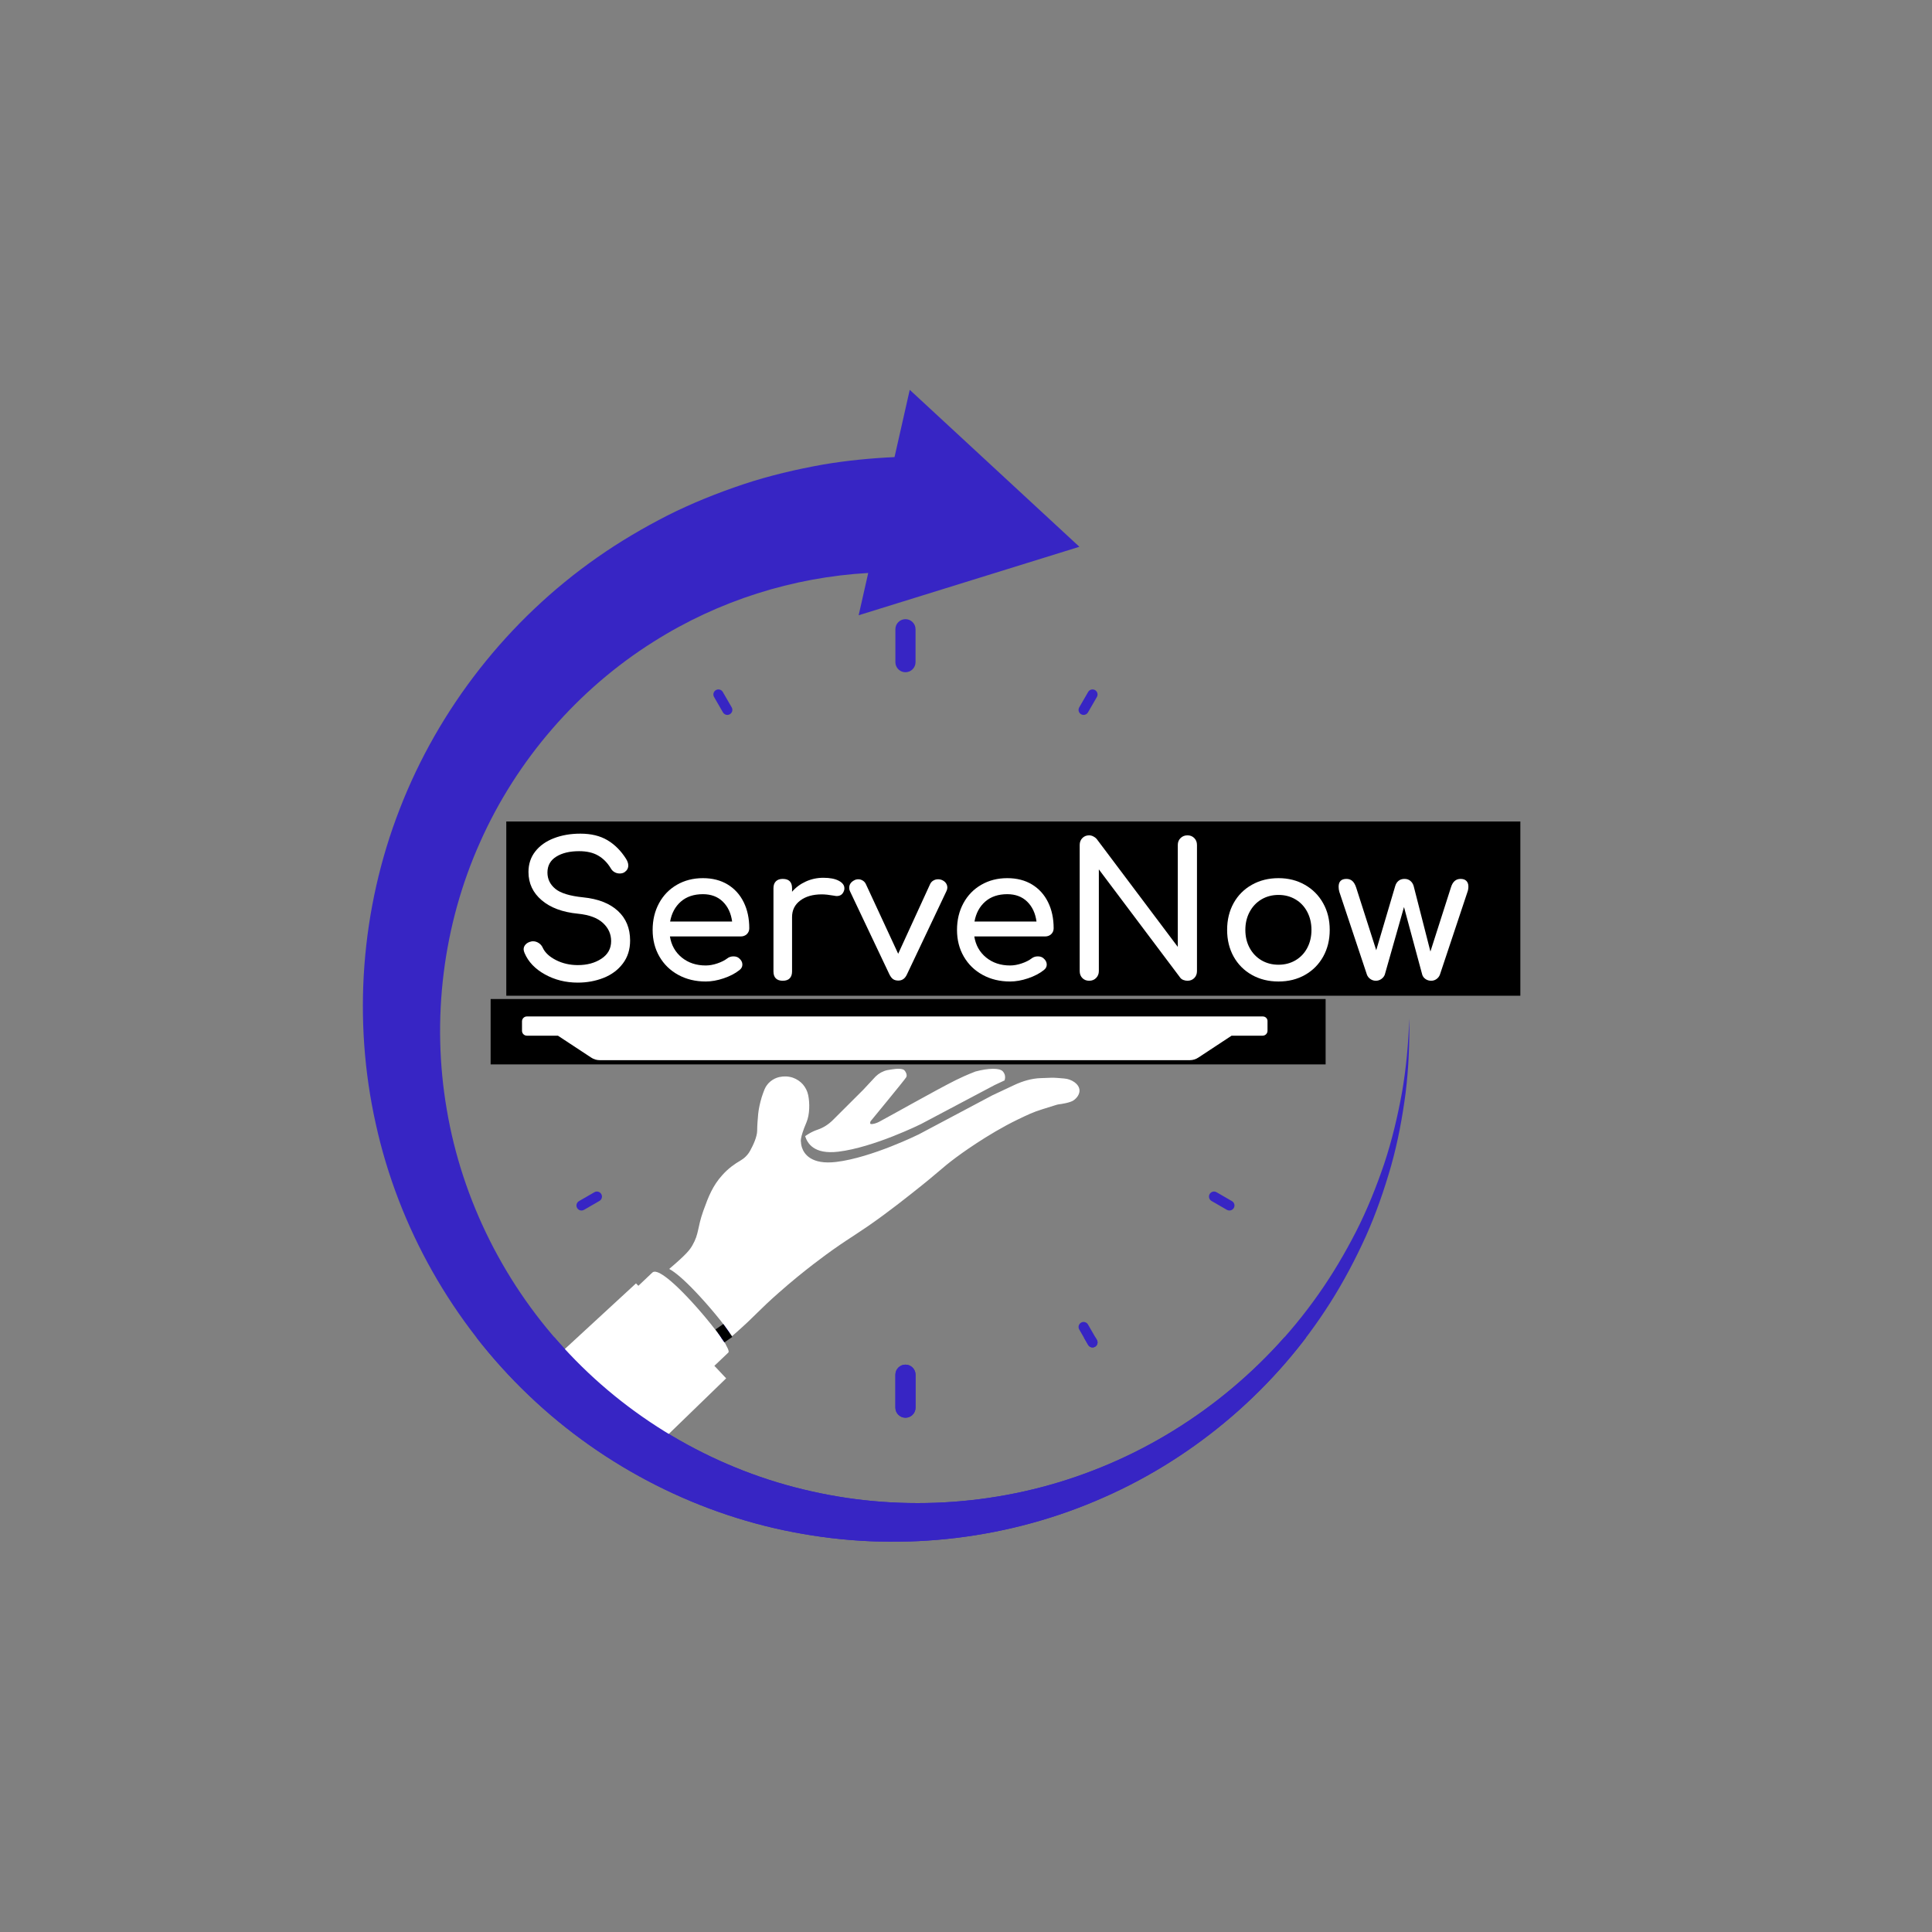 <svg xmlns="http://www.w3.org/2000/svg" xmlns:xlink="http://www.w3.org/1999/xlink" width="1080" zoomAndPan="magnify" viewBox="0 0 810 810" height="1080" preserveAspectRatio="xMidYMid meet" version="1.2"><rect x="0" y="0" width="810" height="810" fill="#808080" stroke="none"/><defs><clipPath id="27dc12a35d"><path d="M 152.137 163.438 L 590.887 163.438 L 590.887 646.379 L 152.137 646.379 Z M 152.137 163.438 "/></clipPath><clipPath id="1e1de85350"><path d="M 205.699 418.844 L 555.824 418.844 L 555.824 446.258 L 205.699 446.258 Z M 205.699 418.844 "/></clipPath><clipPath id="97682cf895"><path d="M 218.852 426.121 L 531.602 426.121 L 531.602 616.621 L 218.852 616.621 Z M 218.852 426.121 "/></clipPath><clipPath id="b378dfe86b"><path d="M 152.137 560.742 L 590.887 560.742 L 590.887 646.242 L 152.137 646.242 Z M 152.137 560.742 "/></clipPath><clipPath id="752907160a"><path d="M 299 560.742 L 308 560.742 L 308 565 L 299 565 Z M 299 560.742 "/></clipPath><clipPath id="ecd601d9f0"><path d="M 452 560.742 L 461 560.742 L 461 565 L 452 565 Z M 452 560.742 "/></clipPath><clipPath id="35bd5f0fac"><path d="M 212.262 344.418 L 637.414 344.418 L 637.414 417.473 L 212.262 417.473 Z M 212.262 344.418 "/></clipPath><clipPath id="88a3f34cb4"><path d="M 296 558 L 305 558 L 305 567 L 296 567 Z M 296 558 "/></clipPath><clipPath id="c94121b459"><path d="M 300.824 558.723 L 304.277 563.672 L 299.777 566.812 L 296.324 561.863 Z M 300.824 558.723 "/></clipPath><clipPath id="1bda477203"><path d="M 299 555 L 308 555 L 308 563 L 299 563 Z M 299 555 "/></clipPath><clipPath id="c2ac998775"><path d="M 303.242 555.105 L 307.012 560.504 L 303.766 562.77 L 299.996 557.371 Z M 303.242 555.105 "/></clipPath></defs><g id="fa24b29115"><g clip-rule="nonzero" clip-path="url(#27dc12a35d)"><path style=" stroke:none;fill-rule:nonzero;fill:#3725c4;fill-opacity:1;" d="M 590.863 426.984 C 590.992 437.359 590.594 447.75 589.324 458.102 C 587.969 468.41 586.07 478.699 583.238 488.754 C 580.363 498.789 576.945 508.715 572.656 518.285 C 568.328 527.832 563.426 537.148 557.785 546.043 C 535.309 581.617 501.867 610.555 462.789 627.773 C 423.75 645.137 379.281 650.59 336.633 643.109 C 293.938 635.781 253.359 615.289 221.652 584.953 C 189.902 554.703 167.086 514.652 157.539 471.156 C 147.844 427.746 151.199 381.23 167.594 339.148 C 183.879 297.09 212.988 259.848 250.445 233.676 C 259.781 227.129 269.668 221.316 279.871 216.102 C 290.094 210.945 300.785 206.68 311.684 203.023 C 322.605 199.391 333.844 196.77 345.188 194.742 C 355.074 193.074 365.047 192.102 375.035 191.637 L 381.414 163.438 L 452.543 229.238 L 359.996 257.949 L 364.008 240.223 C 332.43 242 301.207 251.84 274.082 268.996 C 242.457 288.852 216.645 318.488 201.266 353.113 C 185.762 387.672 180.777 427.281 187.324 465.262 C 193.727 503.223 211.848 539.41 238.848 567.758 C 265.758 596.191 301.395 616.621 340.18 625.238 C 378.902 634.004 420.559 631.109 458.137 616.559 C 495.762 602.129 529.223 576.145 552.734 542.664 C 558.648 534.297 563.848 525.469 568.535 516.34 C 573.207 507.172 577.027 497.625 580.348 487.867 C 583.598 478.105 585.965 468.031 587.82 457.871 C 589.578 447.688 590.484 437.359 590.863 426.984 "/></g><path style=" stroke:none;fill-rule:nonzero;fill:#3725c4;fill-opacity:1;" d="M 379.621 259.59 C 377.285 259.59 375.395 261.48 375.395 263.812 L 375.395 277.613 C 375.395 279.945 377.285 281.836 379.621 281.836 C 381.953 281.836 383.844 279.945 383.844 277.613 L 383.844 263.812 C 383.844 261.48 381.953 259.59 379.621 259.59 "/><path style=" stroke:none;fill-rule:nonzero;fill:#3725c4;fill-opacity:1;" d="M 230.246 422.762 L 216.449 422.762 C 214.113 422.762 212.223 424.652 212.223 426.984 C 212.223 429.32 214.113 431.211 216.449 431.211 L 230.246 431.211 C 232.582 431.211 234.473 429.32 234.473 426.984 C 234.473 424.652 232.582 422.762 230.246 422.762 "/><path style=" stroke:none;fill-rule:nonzero;fill:#3725c4;fill-opacity:1;" d="M 379.621 572.133 C 377.289 572.133 375.395 574.023 375.395 576.359 L 375.395 590.156 C 375.395 592.492 377.289 594.383 379.621 594.383 C 381.953 594.383 383.844 592.492 383.844 590.156 L 383.844 576.359 C 383.844 574.023 381.953 572.133 379.621 572.133 "/><path style=" stroke:none;fill-rule:nonzero;fill:#3725c4;fill-opacity:1;" d="M 542.793 422.762 L 528.992 422.762 C 526.66 422.762 524.77 424.652 524.77 426.984 C 524.77 429.32 526.66 431.211 528.992 431.211 L 542.793 431.211 C 545.125 431.211 547.02 429.32 547.02 426.984 C 547.02 424.652 545.125 422.762 542.793 422.762 "/><path style=" stroke:none;fill-rule:nonzero;fill:#3725c4;fill-opacity:1;" d="M 303.027 290.102 C 302.445 289.09 301.152 288.746 300.145 289.328 C 299.133 289.91 298.785 291.203 299.371 292.215 L 303.105 298.68 C 303.496 299.359 304.207 299.734 304.938 299.734 C 305.293 299.734 305.656 299.648 305.988 299.453 C 307 298.871 307.348 297.578 306.766 296.566 L 303.027 290.102 "/><path style=" stroke:none;fill-rule:nonzero;fill:#3725c4;fill-opacity:1;" d="M 251.316 350.469 L 244.848 346.738 C 243.836 346.152 242.547 346.5 241.961 347.512 C 241.379 348.52 241.727 349.812 242.734 350.395 L 249.203 354.129 C 249.535 354.32 249.898 354.41 250.258 354.41 C 250.988 354.41 251.699 354.031 252.09 353.355 C 252.672 352.344 252.324 351.055 251.316 350.469 "/><path style=" stroke:none;fill-rule:nonzero;fill:#3725c4;fill-opacity:1;" d="M 249.203 499.844 L 242.734 503.578 C 241.727 504.16 241.379 505.453 241.961 506.461 C 242.355 507.141 243.062 507.52 243.793 507.52 C 244.152 507.52 244.516 507.426 244.848 507.234 L 251.316 503.5 C 252.324 502.918 252.672 501.625 252.09 500.617 C 251.504 499.605 250.215 499.258 249.203 499.844 "/><path style=" stroke:none;fill-rule:nonzero;fill:#3725c4;fill-opacity:1;" d="M 305.988 554.516 C 304.98 553.934 303.688 554.277 303.105 555.289 L 299.371 561.758 C 298.785 562.77 299.133 564.059 300.145 564.645 C 300.477 564.836 300.84 564.926 301.199 564.926 C 301.926 564.926 302.637 564.547 303.027 563.871 L 306.762 557.402 C 307.348 556.391 307 555.102 305.988 554.516 "/><path style=" stroke:none;fill-rule:nonzero;fill:#3725c4;fill-opacity:1;" d="M 456.137 555.289 C 455.551 554.281 454.258 553.934 453.25 554.516 C 452.238 555.102 451.895 556.391 452.477 557.402 L 456.211 563.871 C 456.602 564.547 457.312 564.926 458.039 564.926 C 458.398 564.926 458.762 564.836 459.098 564.645 C 460.105 564.059 460.453 562.77 459.871 561.758 L 456.137 555.289 "/><path style=" stroke:none;fill-rule:nonzero;fill:#3725c4;fill-opacity:1;" d="M 516.504 503.578 L 510.039 499.844 C 509.027 499.258 507.734 499.605 507.152 500.617 C 506.57 501.625 506.914 502.918 507.922 503.5 L 514.391 507.238 C 514.723 507.426 515.086 507.52 515.445 507.52 C 516.176 507.52 516.887 507.141 517.277 506.461 C 517.859 505.453 517.516 504.16 516.504 503.578 "/><path style=" stroke:none;fill-rule:nonzero;fill:#3725c4;fill-opacity:1;" d="M 514.391 346.734 L 507.922 350.469 C 506.914 351.055 506.57 352.344 507.152 353.355 C 507.543 354.035 508.25 354.41 508.984 354.41 C 509.34 354.41 509.703 354.32 510.039 354.129 L 516.504 350.395 C 517.516 349.812 517.859 348.52 517.277 347.512 C 516.695 346.5 515.402 346.152 514.391 346.734 "/><path style=" stroke:none;fill-rule:nonzero;fill:#3725c4;fill-opacity:1;" d="M 459.098 289.328 C 458.086 288.746 456.797 289.09 456.211 290.102 L 452.477 296.566 C 451.895 297.578 452.238 298.871 453.25 299.453 C 453.582 299.648 453.945 299.734 454.305 299.734 C 455.035 299.734 455.742 299.359 456.137 298.68 L 459.871 292.215 C 460.453 291.203 460.109 289.91 459.098 289.328 "/><g clip-rule="nonzero" clip-path="url(#1e1de85350)"><path style=" stroke:none;fill-rule:nonzero;fill:#000000;fill-opacity:1;" d="M 205.699 418.844 L 555.773 418.844 L 555.773 446.258 L 205.699 446.258 Z M 205.699 418.844 "/></g><g clip-rule="nonzero" clip-path="url(#97682cf895)"><path style=" stroke:none;fill-rule:nonzero;fill:#ffffff;fill-opacity:1;" d="M 337.297 478.094 C 337.371 478.02 337.449 477.98 337.523 477.906 C 337.602 477.867 337.41 478.02 337.297 478.094 Z M 337.297 478.094 C 337.297 478.094 337.258 478.133 337.258 478.133 C 337.219 478.133 337.258 478.094 337.297 478.094 Z M 379.922 451.668 C 380.605 450.527 379.391 448.777 378.895 448.512 C 377.184 447.598 373.535 448.438 372.43 448.59 C 372.277 448.625 372.125 448.625 371.973 448.664 C 370.148 449.082 368.477 449.996 367.145 451.289 L 361.859 456.953 L 349.199 469.578 C 347.371 471.402 345.207 472.809 342.809 473.609 C 341.594 474.027 340.262 474.598 338.93 475.434 C 338.359 475.773 337.941 476.078 337.562 476.344 C 338.477 479.199 341.098 484.102 351.48 482.848 C 366.348 481.062 386.082 471.289 386.082 471.289 L 417.031 454.898 L 421.176 452.961 C 421.367 452.316 421.52 451.477 421.254 450.602 C 421.254 450.602 421.023 449.805 420.418 449.16 C 419.086 447.715 414.562 447.75 408.973 449.234 C 405.285 450.641 402.43 452.012 400.719 452.848 C 392.773 456.801 373.57 467.676 368.477 470.375 C 367.641 470.832 365.93 471.402 365.094 471.25 C 364.559 471.137 364.977 470.109 364.977 470.109 C 364.977 470.109 379.238 452.809 379.922 451.668 Z M 450.492 453.723 C 449.199 452.809 447.68 452.277 446.121 452.164 L 443.383 451.934 C 442.395 451.859 441.445 451.82 440.457 451.859 L 436.312 452.012 C 432.547 452.125 428.742 453.266 425.32 454.863 L 420.305 457.219 L 416.156 459.16 L 385.207 475.586 C 385.207 475.586 365.473 485.355 350.605 487.145 C 340.223 488.398 337.105 483.875 336.195 481.023 C 335.812 479.805 335.812 478.93 335.812 478.855 C 335.812 478.855 335.129 477.523 338.094 470.605 C 339.539 467.219 339.504 462.391 338.855 459.195 C 338.512 457.484 337.715 455.926 336.613 454.633 C 335.508 453.379 334.027 452.391 332.391 451.82 C 330.566 451.211 328.629 451.137 326.766 451.555 L 326.727 451.555 C 323.949 452.199 321.629 454.102 320.527 456.727 C 320.07 457.828 319.691 459.008 319.312 460.109 L 319.312 460.148 C 318.703 462.086 318.055 465.016 317.867 467.066 C 317.637 469.465 317.449 472.125 317.449 474.027 C 317.41 476.613 315.812 480.07 314.48 482.469 C 313.531 484.215 312.086 485.625 310.375 486.613 C 308.055 487.941 305.281 489.883 302.734 492.773 C 298.855 497.105 297.066 501.516 294.898 507.562 C 292.277 514.902 293.152 517.105 290.301 522.09 C 289.234 523.953 287.902 525.777 280.566 532.012 C 283 533.305 286.688 536.387 291.895 541.898 C 297.371 547.68 303.227 554.75 306.496 559.578 C 306.648 559.77 306.762 560 306.914 560.188 C 307.602 559.617 308.285 559.008 308.969 558.402 C 317.105 551.176 318.055 549.426 326.422 542.051 C 337.258 532.469 346.688 525.738 349.312 523.875 C 357.715 517.945 360.262 516.879 370.301 509.504 C 374.902 506.117 378.438 503.344 382.012 500.527 C 394.863 490.414 394.066 490.301 400.91 485.207 C 401.824 484.52 413.84 475.586 426.652 469.387 C 430.457 467.562 433.156 466.23 437.035 465.051 C 442.473 463.418 442.965 463.113 443.879 463 C 444.941 462.887 448.629 462.316 450.039 461.363 C 450.34 461.176 452.66 459.539 452.586 457.145 C 452.547 455.66 451.559 454.52 450.492 453.723 Z M 302.809 561.52 C 299.539 556.691 293.684 549.617 288.207 543.84 C 283 538.363 279.309 535.281 276.875 533.953 C 276.383 533.688 275.926 533.457 275.508 533.344 C 274.594 533.039 273.91 533.117 273.492 533.535 L 269.121 537.68 L 267.637 539.086 L 266.648 538.059 L 225.164 576.309 L 264.824 616.273 L 304.445 577.871 L 299.5 572.621 L 301.516 570.723 L 305.355 567.07 C 305.852 566.578 304.977 564.715 303.266 562.129 C 303.113 561.898 302.961 561.711 302.809 561.52 Z M 529.43 426.152 L 220.906 426.152 C 219.766 426.152 218.852 427.066 218.852 428.207 L 218.852 432.16 C 218.852 433.301 219.766 434.215 220.906 434.215 L 233.91 434.215 L 247.828 443.379 C 248.891 444.102 250.145 444.48 251.402 444.48 L 498.859 444.48 C 500.113 444.48 501.371 444.102 502.434 443.379 L 516.352 434.215 L 529.355 434.215 C 530.496 434.215 531.41 433.301 531.41 432.16 L 531.41 428.207 C 531.484 427.066 530.57 426.152 529.43 426.152 Z M 529.43 426.152 "/></g><g clip-rule="nonzero" clip-path="url(#b378dfe86b)"><path style=" stroke:none;fill-rule:nonzero;fill:#3725c4;fill-opacity:1;" d="M 590.863 426.984 C 590.992 437.359 590.594 447.75 589.324 458.102 C 587.969 468.41 586.07 478.699 583.238 488.754 C 580.363 498.789 576.945 508.715 572.656 518.285 C 568.328 527.832 563.426 537.148 557.785 546.043 C 535.309 581.617 501.867 610.555 462.789 627.773 C 423.75 645.137 379.281 650.59 336.633 643.109 C 293.938 635.781 253.359 615.289 221.652 584.953 C 189.902 554.703 167.086 514.652 157.539 471.156 C 147.844 427.746 151.199 381.23 167.594 339.148 C 183.879 297.09 212.988 259.848 250.445 233.676 C 259.781 227.129 269.668 221.316 279.871 216.102 C 290.094 210.945 300.785 206.68 311.684 203.023 C 322.605 199.391 333.844 196.77 345.188 194.742 C 355.074 193.074 365.047 192.102 375.035 191.637 L 381.414 163.438 L 452.543 229.238 L 359.996 257.949 L 364.008 240.223 C 332.43 242 301.207 251.84 274.082 268.996 C 242.457 288.852 216.645 318.488 201.266 353.113 C 185.762 387.672 180.777 427.281 187.324 465.262 C 193.727 503.223 211.848 539.41 238.848 567.758 C 265.758 596.191 301.395 616.621 340.18 625.238 C 378.902 634.004 420.559 631.109 458.137 616.559 C 495.762 602.129 529.223 576.145 552.734 542.664 C 558.648 534.297 563.848 525.469 568.535 516.34 C 573.207 507.172 577.027 497.625 580.348 487.867 C 583.598 478.105 585.965 468.031 587.82 457.871 C 589.578 447.688 590.484 437.359 590.863 426.984 "/></g><path style=" stroke:none;fill-rule:nonzero;fill:#3725c4;fill-opacity:1;" d="M 379.621 572.133 C 377.289 572.133 375.395 574.023 375.395 576.359 L 375.395 590.156 C 375.395 592.492 377.289 594.383 379.621 594.383 C 381.953 594.383 383.844 592.492 383.844 590.156 L 383.844 576.359 C 383.844 574.023 381.953 572.133 379.621 572.133 "/><g clip-rule="nonzero" clip-path="url(#752907160a)"><path style=" stroke:none;fill-rule:nonzero;fill:#3725c4;fill-opacity:1;" d="M 305.988 554.516 C 304.98 553.934 303.688 554.277 303.105 555.289 L 299.371 561.758 C 298.785 562.77 299.133 564.059 300.145 564.645 C 300.477 564.836 300.84 564.926 301.199 564.926 C 301.926 564.926 302.637 564.547 303.027 563.871 L 306.762 557.402 C 307.348 556.391 307 555.102 305.988 554.516 "/></g><g clip-rule="nonzero" clip-path="url(#ecd601d9f0)"><path style=" stroke:none;fill-rule:nonzero;fill:#3725c4;fill-opacity:1;" d="M 456.137 555.289 C 455.551 554.281 454.258 553.934 453.25 554.516 C 452.238 555.102 451.895 556.391 452.477 557.402 L 456.211 563.871 C 456.602 564.547 457.312 564.926 458.039 564.926 C 458.398 564.926 458.762 564.836 459.098 564.645 C 460.105 564.059 460.453 562.77 459.871 561.758 L 456.137 555.289 "/></g><g clip-rule="nonzero" clip-path="url(#35bd5f0fac)"><path style=" stroke:none;fill-rule:nonzero;fill:#000000;fill-opacity:1;" d="M 212.262 344.418 L 637.457 344.418 L 637.457 417.473 L 212.262 417.473 Z M 212.262 344.418 "/></g><g clip-rule="nonzero" clip-path="url(#88a3f34cb4)"><g clip-rule="nonzero" clip-path="url(#c94121b459)"><path style=" stroke:none;fill-rule:nonzero;fill:#ffffff;fill-opacity:1;" d="M 300.824 558.723 L 304.285 563.68 L 299.785 566.82 L 296.324 561.863 Z M 300.824 558.723 "/></g></g><g style="fill:#ffffff;fill-opacity:1;"><g transform="translate(215.081, 411.186)"><path style="stroke:none" d="M 27.172 0.781 C 22.117 0.781 17.523 -0.363 13.391 -2.656 C 9.254 -4.945 6.406 -7.938 4.844 -11.625 C 4.582 -12.25 4.453 -12.77 4.453 -13.188 C 4.453 -13.969 4.738 -14.656 5.312 -15.25 C 5.883 -15.852 6.664 -16.258 7.656 -16.469 C 7.812 -16.52 8.07 -16.547 8.438 -16.547 C 9.27 -16.547 10.062 -16.297 10.812 -15.797 C 11.562 -15.305 12.117 -14.645 12.484 -13.812 C 13.422 -11.781 15.27 -10.062 18.031 -8.656 C 20.789 -7.258 23.836 -6.562 27.172 -6.562 C 31.066 -6.562 34.367 -7.457 37.078 -9.25 C 39.785 -11.039 41.141 -13.5 41.141 -16.625 C 41.141 -19.594 39.992 -22.129 37.703 -24.234 C 35.41 -26.348 31.926 -27.641 27.25 -28.109 C 20.789 -28.734 15.711 -30.617 12.016 -33.766 C 8.328 -36.91 6.484 -40.852 6.484 -45.594 C 6.484 -48.914 7.43 -51.785 9.328 -54.203 C 11.223 -56.629 13.82 -58.477 17.125 -59.75 C 20.438 -61.031 24.148 -61.672 28.266 -61.672 C 32.734 -61.672 36.504 -60.758 39.578 -58.938 C 42.648 -57.113 45.254 -54.508 47.391 -51.125 C 48.016 -50.133 48.328 -49.203 48.328 -48.328 C 48.328 -47.18 47.805 -46.242 46.766 -45.516 C 46.191 -45.148 45.516 -44.969 44.734 -44.969 C 43.953 -44.969 43.223 -45.16 42.547 -45.547 C 41.867 -45.941 41.348 -46.477 40.984 -47.156 C 39.578 -49.488 37.816 -51.266 35.703 -52.484 C 33.598 -53.711 30.938 -54.328 27.719 -54.328 C 23.758 -54.328 20.555 -53.555 18.109 -52.016 C 15.66 -50.484 14.438 -48.266 14.438 -45.359 C 14.438 -42.648 15.531 -40.383 17.719 -38.562 C 19.906 -36.738 23.805 -35.539 29.422 -34.969 C 35.672 -34.344 40.508 -32.457 43.938 -29.312 C 47.375 -26.164 49.094 -22.016 49.094 -16.859 C 49.094 -13.109 48.078 -9.895 46.047 -7.219 C 44.023 -4.539 41.332 -2.535 37.969 -1.203 C 34.613 0.117 31.016 0.781 27.172 0.781 Z M 27.172 0.781 "/></g></g><g style="fill:#ffffff;fill-opacity:1;"><g transform="translate(268.778, 411.186)"><path style="stroke:none" d="M 45.359 -22.016 C 45.359 -21.023 45.02 -20.203 44.344 -19.547 C 43.664 -18.898 42.805 -18.578 41.766 -18.578 L 12.094 -18.578 C 12.664 -14.93 14.316 -11.988 17.047 -9.75 C 19.785 -7.52 23.133 -6.406 27.094 -6.406 C 28.645 -6.406 30.266 -6.691 31.953 -7.266 C 33.648 -7.836 35.047 -8.539 36.141 -9.375 C 36.867 -9.938 37.727 -10.219 38.719 -10.219 C 39.707 -10.219 40.488 -9.961 41.062 -9.453 C 42 -8.672 42.469 -7.785 42.469 -6.797 C 42.469 -5.859 42.051 -5.078 41.219 -4.453 C 39.445 -3.047 37.242 -1.898 34.609 -1.016 C 31.984 -0.129 29.477 0.312 27.094 0.312 C 22.82 0.312 18.992 -0.609 15.609 -2.453 C 12.223 -4.305 9.582 -6.867 7.688 -10.141 C 5.789 -13.422 4.844 -17.145 4.844 -21.312 C 4.844 -25.477 5.738 -29.211 7.531 -32.516 C 9.32 -35.816 11.816 -38.391 15.016 -40.234 C 18.223 -42.086 21.859 -43.016 25.922 -43.016 C 29.922 -43.016 33.379 -42.129 36.297 -40.359 C 39.211 -38.586 41.453 -36.113 43.016 -32.938 C 44.578 -29.77 45.359 -26.129 45.359 -22.016 Z M 25.922 -36.297 C 22.117 -36.297 19.031 -35.254 16.656 -33.172 C 14.289 -31.086 12.797 -28.305 12.172 -24.828 L 38.172 -24.828 C 37.703 -28.305 36.398 -31.086 34.266 -33.172 C 32.129 -35.254 29.348 -36.297 25.922 -36.297 Z M 25.922 -36.297 "/></g></g><g style="fill:#ffffff;fill-opacity:1;"><g transform="translate(317.246, 411.186)"><path style="stroke:none" d="M 27.953 -43.172 C 30.703 -43.172 32.859 -42.754 34.422 -41.922 C 35.984 -41.086 36.766 -40.047 36.766 -38.797 C 36.766 -38.43 36.738 -38.172 36.688 -38.016 C 36.219 -36.348 35.176 -35.516 33.562 -35.516 C 33.301 -35.516 32.91 -35.566 32.391 -35.672 C 30.316 -36.035 28.629 -36.219 27.328 -36.219 C 23.578 -36.219 20.555 -35.359 18.266 -33.641 C 15.973 -31.922 14.828 -29.609 14.828 -26.703 L 14.828 -3.906 C 14.828 -2.656 14.5 -1.691 13.844 -1.016 C 13.195 -0.336 12.223 0 10.922 0 C 9.68 0 8.723 -0.32 8.047 -0.969 C 7.367 -1.625 7.031 -2.602 7.031 -3.906 L 7.031 -38.797 C 7.031 -40.047 7.367 -41.008 8.047 -41.688 C 8.723 -42.363 9.68 -42.703 10.922 -42.703 C 13.523 -42.703 14.828 -41.398 14.828 -38.797 L 14.828 -37.312 C 16.391 -39.133 18.316 -40.566 20.609 -41.609 C 22.898 -42.648 25.348 -43.172 27.953 -43.172 Z M 27.953 -43.172 "/></g></g><g style="fill:#ffffff;fill-opacity:1;"><g transform="translate(355.177, 411.186)"><path style="stroke:none" d="M 39.891 -42.156 C 40.566 -41.844 41.086 -41.41 41.453 -40.859 C 41.816 -40.316 42 -39.707 42 -39.031 C 42 -38.562 41.867 -38.066 41.609 -37.547 L 25.062 -2.656 C 24.281 -0.938 23.082 -0.078 21.469 -0.078 C 20.582 -0.078 19.852 -0.27 19.281 -0.656 C 18.707 -1.051 18.188 -1.719 17.719 -2.656 L 1.172 -37.547 C 0.961 -37.961 0.859 -38.43 0.859 -38.953 C 0.859 -40.359 1.586 -41.426 3.047 -42.156 C 3.516 -42.414 4.062 -42.547 4.688 -42.547 C 5.312 -42.547 5.91 -42.375 6.484 -42.031 C 7.055 -41.695 7.5 -41.219 7.812 -40.594 L 21.391 -11.312 L 34.812 -40.594 C 35.125 -41.219 35.578 -41.695 36.172 -42.031 C 36.773 -42.375 37.414 -42.547 38.094 -42.547 C 38.77 -42.547 39.367 -42.414 39.891 -42.156 Z M 39.891 -42.156 "/></g></g><g style="fill:#ffffff;fill-opacity:1;"><g transform="translate(396.387, 411.186)"><path style="stroke:none" d="M 45.359 -22.016 C 45.359 -21.023 45.02 -20.203 44.344 -19.547 C 43.664 -18.898 42.805 -18.578 41.766 -18.578 L 12.094 -18.578 C 12.664 -14.93 14.316 -11.988 17.047 -9.75 C 19.785 -7.52 23.133 -6.406 27.094 -6.406 C 28.645 -6.406 30.266 -6.691 31.953 -7.266 C 33.648 -7.836 35.047 -8.539 36.141 -9.375 C 36.867 -9.938 37.727 -10.219 38.719 -10.219 C 39.707 -10.219 40.488 -9.961 41.062 -9.453 C 42 -8.672 42.469 -7.785 42.469 -6.797 C 42.469 -5.859 42.051 -5.078 41.219 -4.453 C 39.445 -3.047 37.242 -1.898 34.609 -1.016 C 31.984 -0.129 29.477 0.312 27.094 0.312 C 22.82 0.312 18.992 -0.609 15.609 -2.453 C 12.223 -4.305 9.582 -6.867 7.688 -10.141 C 5.789 -13.422 4.844 -17.145 4.844 -21.312 C 4.844 -25.477 5.738 -29.211 7.531 -32.516 C 9.32 -35.816 11.816 -38.391 15.016 -40.234 C 18.223 -42.086 21.859 -43.016 25.922 -43.016 C 29.922 -43.016 33.379 -42.129 36.297 -40.359 C 39.211 -38.586 41.453 -36.113 43.016 -32.938 C 44.578 -29.77 45.359 -26.129 45.359 -22.016 Z M 25.922 -36.297 C 22.117 -36.297 19.031 -35.254 16.656 -33.172 C 14.289 -31.086 12.797 -28.305 12.172 -24.828 L 38.172 -24.828 C 37.703 -28.305 36.398 -31.086 34.266 -33.172 C 32.129 -35.254 29.348 -36.297 25.922 -36.297 Z M 25.922 -36.297 "/></g></g><g style="fill:#ffffff;fill-opacity:1;"><g transform="translate(444.854, 411.186)"><path style="stroke:none" d="M 11.781 0 C 10.633 0 9.688 -0.375 8.938 -1.125 C 8.188 -1.883 7.812 -2.863 7.812 -4.062 L 7.812 -56.906 C 7.812 -58.102 8.188 -59.078 8.938 -59.828 C 9.688 -60.586 10.633 -60.969 11.781 -60.969 C 12.352 -60.969 12.926 -60.82 13.5 -60.531 C 14.07 -60.25 14.539 -59.898 14.906 -59.484 L 48.938 -14.203 L 48.938 -56.906 C 48.938 -58.102 49.328 -59.078 50.109 -59.828 C 50.891 -60.586 51.852 -60.969 53 -60.969 C 54.145 -60.969 55.094 -60.586 55.844 -59.828 C 56.602 -59.078 56.984 -58.102 56.984 -56.906 L 56.984 -4.062 C 56.984 -2.863 56.602 -1.883 55.844 -1.125 C 55.094 -0.375 54.145 0 53 0 C 52.426 0 51.836 -0.113 51.234 -0.344 C 50.641 -0.582 50.188 -0.938 49.875 -1.406 L 15.844 -46.688 L 15.844 -4.062 C 15.844 -2.914 15.461 -1.953 14.703 -1.172 C 13.953 -0.391 12.977 0 11.781 0 Z M 11.781 0 "/></g></g><g style="fill:#ffffff;fill-opacity:1;"><g transform="translate(509.634, 411.186)"><path style="stroke:none" d="M 26.391 0.312 C 22.223 0.312 18.5 -0.609 15.219 -2.453 C 11.938 -4.305 9.383 -6.867 7.562 -10.141 C 5.75 -13.422 4.844 -17.145 4.844 -21.312 C 4.844 -25.531 5.75 -29.273 7.562 -32.547 C 9.383 -35.828 11.938 -38.391 15.219 -40.234 C 18.5 -42.086 22.223 -43.016 26.391 -43.016 C 30.492 -43.016 34.172 -42.086 37.422 -40.234 C 40.68 -38.391 43.234 -35.828 45.078 -32.547 C 46.93 -29.273 47.859 -25.531 47.859 -21.312 C 47.859 -17.145 46.945 -13.422 45.125 -10.141 C 43.301 -6.867 40.758 -4.305 37.5 -2.453 C 34.25 -0.609 30.547 0.312 26.391 0.312 Z M 26.391 -6.719 C 29.035 -6.719 31.41 -7.336 33.516 -8.578 C 35.629 -9.828 37.27 -11.555 38.438 -13.766 C 39.613 -15.984 40.203 -18.5 40.203 -21.312 C 40.203 -24.125 39.613 -26.645 38.438 -28.875 C 37.27 -31.113 35.629 -32.859 33.516 -34.109 C 31.41 -35.359 29.035 -35.984 26.391 -35.984 C 23.734 -35.984 21.348 -35.359 19.234 -34.109 C 17.129 -32.859 15.477 -31.113 14.281 -28.875 C 13.082 -26.645 12.484 -24.125 12.484 -21.312 C 12.484 -18.5 13.082 -15.984 14.281 -13.766 C 15.477 -11.555 17.129 -9.828 19.234 -8.578 C 21.348 -7.336 23.734 -6.719 26.391 -6.719 Z M 26.391 -6.719 "/></g></g><g style="fill:#ffffff;fill-opacity:1;"><g transform="translate(559.975, 411.186)"><path style="stroke:none" d="M 52.375 -42.703 C 53.469 -42.703 54.285 -42.414 54.828 -41.844 C 55.379 -41.27 55.656 -40.488 55.656 -39.5 C 55.656 -38.664 55.523 -37.91 55.266 -37.234 L 43.719 -2.578 C 43.457 -1.848 42.988 -1.234 42.312 -0.734 C 41.633 -0.242 40.879 0 40.047 0 C 39.16 0 38.363 -0.242 37.656 -0.734 C 36.957 -1.234 36.504 -1.848 36.297 -2.578 L 28.656 -30.906 L 20.609 -2.578 C 20.348 -1.848 19.863 -1.234 19.156 -0.734 C 18.457 -0.242 17.691 0 16.859 0 C 16.023 0 15.254 -0.242 14.547 -0.734 C 13.848 -1.234 13.367 -1.848 13.109 -2.578 L 1.562 -37.234 C 1.352 -37.91 1.25 -38.641 1.25 -39.422 C 1.25 -41.609 2.344 -42.703 4.531 -42.703 C 5.52 -42.703 6.336 -42.414 6.984 -41.844 C 7.641 -41.27 8.176 -40.359 8.594 -39.109 L 17.016 -12.797 L 24.984 -39.734 C 25.242 -40.617 25.695 -41.332 26.344 -41.875 C 27 -42.426 27.848 -42.703 28.891 -42.703 C 29.867 -42.703 30.68 -42.426 31.328 -41.875 C 31.984 -41.332 32.441 -40.617 32.703 -39.734 L 39.734 -12.25 L 48.328 -39.109 C 49.047 -41.504 50.395 -42.703 52.375 -42.703 Z M 52.375 -42.703 "/></g></g><g clip-rule="nonzero" clip-path="url(#1bda477203)"><g clip-rule="nonzero" clip-path="url(#c2ac998775)"><path style=" stroke:none;fill-rule:nonzero;fill:#000000;fill-opacity:1;" d="M 303.242 555.105 L 307.016 560.508 L 303.77 562.773 L 299.996 557.371 Z M 303.242 555.105 "/></g></g></g></svg>